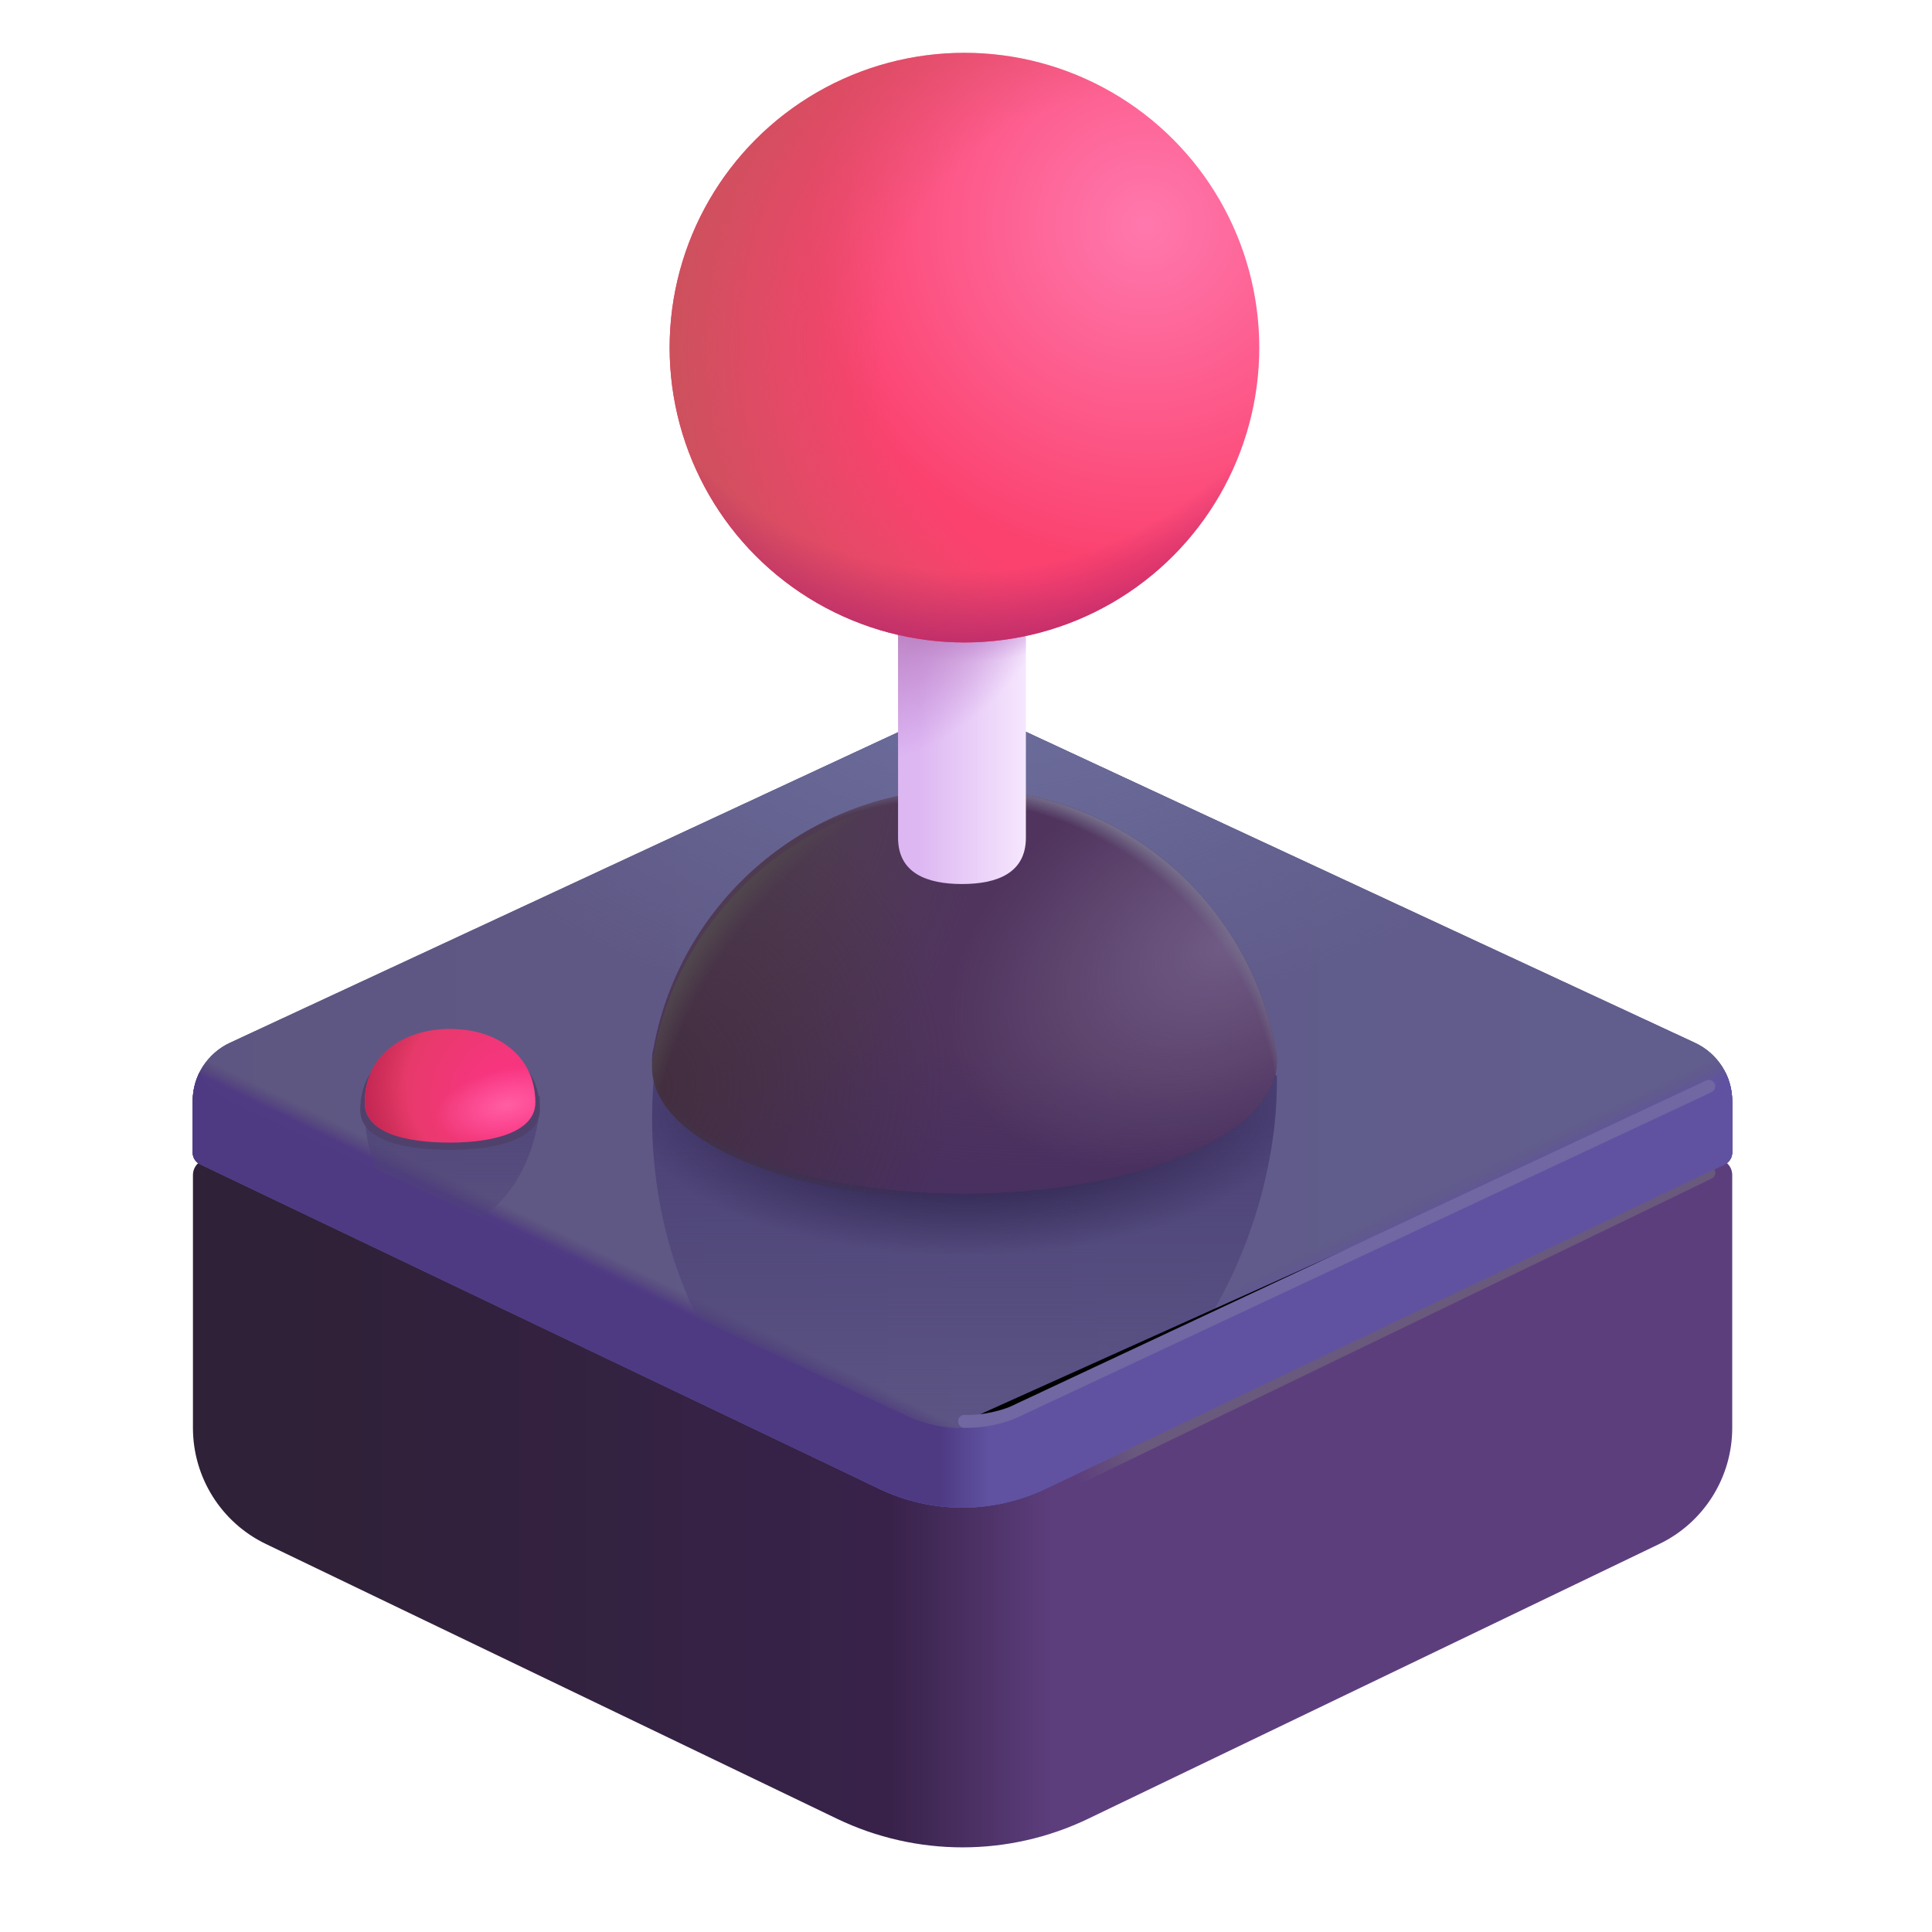 <svg viewBox="1 1 30 30" xmlns="http://www.w3.org/2000/svg">
<path d="M4.295 19C4.14 18.97 3.996 19.088 3.996 19.246V23.172C3.996 23.941 4.436 24.642 5.129 24.975L13.996 29.241C15.229 29.834 16.665 29.834 17.898 29.241L26.765 24.975C27.457 24.642 27.898 23.941 27.898 23.172V19.246C27.898 19.088 27.754 18.97 27.599 19L15.947 21.305L4.295 19Z" fill="url(#paint0_linear_18_3570)"/>
<path d="M15.929 11.913L4.571 17.192C4.218 17.356 3.992 17.71 3.992 18.099V18.897C3.992 18.974 4.036 19.045 4.106 19.078L14.652 24.117C15.47 24.508 16.42 24.508 17.238 24.117L27.784 19.078C27.854 19.045 27.898 18.974 27.898 18.897V18.099C27.898 17.71 27.672 17.356 27.319 17.192L15.961 11.913V11.898L15.945 11.906L15.929 11.898V11.913Z" fill="url(#paint1_linear_18_3570)"/>
<path d="M15.929 11.913L4.571 17.192C4.218 17.356 3.992 17.71 3.992 18.099V18.897C3.992 18.974 4.036 19.045 4.106 19.078L14.652 24.117C15.47 24.508 16.42 24.508 17.238 24.117L27.784 19.078C27.854 19.045 27.898 18.974 27.898 18.897V18.099C27.898 17.71 27.672 17.356 27.319 17.192L15.961 11.913V11.898L15.945 11.906L15.929 11.898V11.913Z" fill="url(#paint2_linear_18_3570)"/>
<path d="M15.929 11.913L4.571 17.192C4.218 17.356 3.992 17.71 3.992 18.099V18.897C3.992 18.974 4.036 19.045 4.106 19.078L14.652 24.117C15.47 24.508 16.42 24.508 17.238 24.117L27.784 19.078C27.854 19.045 27.898 18.974 27.898 18.897V18.099C27.898 17.71 27.672 17.356 27.319 17.192L15.961 11.913V11.898L15.945 11.906L15.929 11.898V11.913Z" fill="url(#paint3_linear_18_3570)"/>
<path d="M15.929 11.913L4.571 17.192C4.218 17.356 3.992 17.71 3.992 18.099V18.897C3.992 18.974 4.036 19.045 4.106 19.078L14.652 24.117C15.47 24.508 16.42 24.508 17.238 24.117L27.784 19.078C27.854 19.045 27.898 18.974 27.898 18.897V18.099C27.898 17.71 27.672 17.356 27.319 17.192L15.961 11.913V11.898L15.945 11.906L15.929 11.898V11.913Z" fill="url(#paint4_linear_18_3570)"/>
<path d="M15.929 11.913L4.571 17.192C4.218 17.356 3.992 17.71 3.992 18.099V18.897C3.992 18.974 4.036 19.045 4.106 19.078L14.652 24.117C15.47 24.508 16.42 24.508 17.238 24.117L27.784 19.078C27.854 19.045 27.898 18.974 27.898 18.897V18.099C27.898 17.71 27.672 17.356 27.319 17.192L15.961 11.913V11.898L15.945 11.906L15.929 11.898V11.913Z" fill="url(#paint5_radial_18_3570)"/>
<g filter="url(#filter0_f_18_3570)">
<path d="M17.191 24.211L27.535 19.211" stroke="url(#paint6_linear_18_3570)" stroke-width="0.2" stroke-linecap="round"/>
</g>
<g filter="url(#filter1_f_18_3570)">
<path d="M15.687 24.34C11.471 23.435 10.924 19.426 11.177 17.535L20.827 17.696C20.87 20.288 19.162 23.791 15.687 24.34Z" fill="url(#paint7_linear_18_3570)"/>
<path d="M15.687 24.34C11.471 23.435 10.924 19.426 11.177 17.535L20.827 17.696C20.87 20.288 19.162 23.791 15.687 24.34Z" fill="url(#paint8_radial_18_3570)"/>
</g>
<g filter="url(#filter2_f_18_3570)">
<path d="M7.942 20.117C6.761 19.832 6.608 18.569 6.679 17.973L9.383 18.024C9.395 18.84 8.916 19.944 7.942 20.117Z" fill="url(#paint9_linear_18_3570)"/>
</g>
<path d="M4.571 18.101L15.087 22.989C15.621 23.237 16.237 23.237 16.771 22.99L27.319 18.101C27.527 18.005 27.69 17.843 27.79 17.646C27.86 17.784 27.898 17.939 27.898 18.099V18.897C27.898 18.974 27.854 19.045 27.784 19.078L17.238 24.117C16.42 24.508 15.47 24.508 14.652 24.117L4.106 19.078C4.036 19.045 3.992 18.974 3.992 18.897V18.099C3.992 17.939 4.03 17.784 4.1 17.646C4.2 17.843 4.363 18.005 4.571 18.101Z" fill="url(#paint10_linear_18_3570)"/>
<g filter="url(#filter3_i_18_3570)">
<path d="M11.153 17.356C11.134 17.429 11.125 17.503 11.125 17.578C11.125 18.713 13.297 19.633 15.976 19.633C18.656 19.633 20.828 18.713 20.828 17.578C20.828 17.503 20.819 17.429 20.8 17.356C20.377 15.077 18.378 13.352 15.976 13.352C13.575 13.352 11.576 15.077 11.153 17.356Z" fill="#4C2F5A"/>
<path d="M11.153 17.356C11.134 17.429 11.125 17.503 11.125 17.578C11.125 18.713 13.297 19.633 15.976 19.633C18.656 19.633 20.828 18.713 20.828 17.578C20.828 17.503 20.819 17.429 20.8 17.356C20.377 15.077 18.378 13.352 15.976 13.352C13.575 13.352 11.576 15.077 11.153 17.356Z" fill="url(#paint11_radial_18_3570)"/>
<path d="M11.153 17.356C11.134 17.429 11.125 17.503 11.125 17.578C11.125 18.713 13.297 19.633 15.976 19.633C18.656 19.633 20.828 18.713 20.828 17.578C20.828 17.503 20.819 17.429 20.8 17.356C20.377 15.077 18.378 13.352 15.976 13.352C13.575 13.352 11.576 15.077 11.153 17.356Z" fill="url(#paint12_radial_18_3570)"/>
<path d="M11.153 17.356C11.134 17.429 11.125 17.503 11.125 17.578C11.125 18.713 13.297 19.633 15.976 19.633C18.656 19.633 20.828 18.713 20.828 17.578C20.828 17.503 20.819 17.429 20.8 17.356C20.377 15.077 18.378 13.352 15.976 13.352C13.575 13.352 11.576 15.077 11.153 17.356Z" fill="url(#paint13_radial_18_3570)"/>
<path d="M11.153 17.356C11.134 17.429 11.125 17.503 11.125 17.578C11.125 18.713 13.297 19.633 15.976 19.633C18.656 19.633 20.828 18.713 20.828 17.578C20.828 17.503 20.819 17.429 20.8 17.356C20.377 15.077 18.378 13.352 15.976 13.352C13.575 13.352 11.576 15.077 11.153 17.356Z" fill="url(#paint14_radial_18_3570)"/>
</g>
<path d="M11.153 17.356C11.134 17.429 11.125 17.503 11.125 17.578C11.125 18.713 13.297 19.633 15.976 19.633C18.656 19.633 20.828 18.713 20.828 17.578C20.828 17.503 20.819 17.429 20.8 17.356C20.377 15.077 18.378 13.352 15.976 13.352C13.575 13.352 11.576 15.077 11.153 17.356Z" fill="url(#paint15_radial_18_3570)"/>
<path d="M11.153 17.356C11.134 17.429 11.125 17.503 11.125 17.578C11.125 18.713 13.297 19.633 15.976 19.633C18.656 19.633 20.828 18.713 20.828 17.578C20.828 17.503 20.819 17.429 20.8 17.356C20.377 15.077 18.378 13.352 15.976 13.352C13.575 13.352 11.576 15.077 11.153 17.356Z" fill="url(#paint16_radial_18_3570)"/>
<g filter="url(#filter4_f_18_3570)">
<path d="M7.988 17.09C8.758 17.09 9.383 17.503 9.383 18.234C9.383 18.668 8.758 18.855 7.988 18.855C7.218 18.855 6.594 18.688 6.594 18.234C6.594 17.503 7.218 17.09 7.988 17.09Z" fill="#50416C"/>
</g>
<path d="M7.988 16.977C8.72 16.977 9.312 17.39 9.312 18.121C9.312 18.555 8.72 18.742 7.988 18.742C7.257 18.742 6.664 18.574 6.664 18.121C6.664 17.39 7.257 16.977 7.988 16.977Z" fill="url(#paint17_radial_18_3570)"/>
<path d="M7.988 16.977C8.72 16.977 9.312 17.39 9.312 18.121C9.312 18.555 8.72 18.742 7.988 18.742C7.257 18.742 6.664 18.574 6.664 18.121C6.664 17.39 7.257 16.977 7.988 16.977Z" fill="url(#paint18_radial_18_3570)"/>
<path d="M7.988 16.977C8.72 16.977 9.312 17.39 9.312 18.121C9.312 18.555 8.72 18.742 7.988 18.742C7.257 18.742 6.664 18.574 6.664 18.121C6.664 17.39 7.257 16.977 7.988 16.977Z" fill="url(#paint19_radial_18_3570)"/>
<path d="M14.945 9.859C14.945 9.311 15.389 8.867 15.937 8.867C16.485 8.867 16.93 9.311 16.93 9.859V14.008C16.93 14.556 16.485 14.727 15.937 14.727C15.389 14.727 14.945 14.556 14.945 14.008V9.859Z" fill="url(#paint20_linear_18_3570)"/>
<path d="M14.945 9.859C14.945 9.311 15.389 8.867 15.937 8.867C16.485 8.867 16.93 9.311 16.93 9.859V14.008C16.93 14.556 16.485 14.727 15.937 14.727C15.389 14.727 14.945 14.556 14.945 14.008V9.859Z" fill="url(#paint21_radial_18_3570)"/>
<path d="M14.945 9.859C14.945 9.311 15.389 8.867 15.937 8.867C16.485 8.867 16.93 9.311 16.93 9.859V14.008C16.93 14.556 16.485 14.727 15.937 14.727C15.389 14.727 14.945 14.556 14.945 14.008V9.859Z" fill="url(#paint22_radial_18_3570)"/>
<circle cx="15.976" cy="6.398" r="4.578" fill="url(#paint23_radial_18_3570)"/>
<circle cx="15.976" cy="6.398" r="4.578" fill="url(#paint24_radial_18_3570)"/>
<circle cx="15.976" cy="6.398" r="4.578" fill="url(#paint25_radial_18_3570)"/>
<g filter="url(#filter5_f_18_3570)">
<path d="M27.535 17.868L16.722 22.936C16.604 22.986 16.289 23.083 15.976 23.07" stroke="#7067A3" stroke-width="0.2" stroke-linecap="round"/>
</g>
<defs>
<filter id="filter0_f_18_3570" x="16.891" y="18.911" width="10.944" height="5.6" filterUnits="userSpaceOnUse" color-interpolation-filters="sRGB">
<feFlood flood-opacity="0" result="BackgroundImageFix"/>
<feBlend mode="normal" in="SourceGraphic" in2="BackgroundImageFix" result="shape"/>
<feGaussianBlur stdDeviation="0.1" result="effect1_foregroundBlur_18_3570"/>
</filter>
<filter id="filter1_f_18_3570" x="10.375" y="16.785" width="11.203" height="8.305" filterUnits="userSpaceOnUse" color-interpolation-filters="sRGB">
<feFlood flood-opacity="0" result="BackgroundImageFix"/>
<feBlend mode="normal" in="SourceGraphic" in2="BackgroundImageFix" result="shape"/>
<feGaussianBlur stdDeviation="0.375" result="effect1_foregroundBlur_18_3570"/>
</filter>
<filter id="filter2_f_18_3570" x="6.414" y="17.723" width="3.219" height="2.645" filterUnits="userSpaceOnUse" color-interpolation-filters="sRGB">
<feFlood flood-opacity="0" result="BackgroundImageFix"/>
<feBlend mode="normal" in="SourceGraphic" in2="BackgroundImageFix" result="shape"/>
<feGaussianBlur stdDeviation="0.125" result="effect1_foregroundBlur_18_3570"/>
</filter>
<filter id="filter3_i_18_3570" x="11.125" y="13.252" width="9.703" height="6.381" filterUnits="userSpaceOnUse" color-interpolation-filters="sRGB">
<feFlood flood-opacity="0" result="BackgroundImageFix"/>
<feBlend mode="normal" in="SourceGraphic" in2="BackgroundImageFix" result="shape"/>
<feColorMatrix in="SourceAlpha" type="matrix" values="0 0 0 0 0 0 0 0 0 0 0 0 0 0 0 0 0 0 127 0" result="hardAlpha"/>
<feOffset dy="-0.1"/>
<feGaussianBlur stdDeviation="0.2"/>
<feComposite in2="hardAlpha" operator="arithmetic" k2="-1" k3="1"/>
<feColorMatrix type="matrix" values="0 0 0 0 0.149 0 0 0 0 0.086 0 0 0 0 0.235 0 0 0 1 0"/>
<feBlend mode="normal" in2="shape" result="effect1_innerShadow_18_3570"/>
</filter>
<filter id="filter4_f_18_3570" x="6.444" y="16.94" width="3.089" height="2.066" filterUnits="userSpaceOnUse" color-interpolation-filters="sRGB">
<feFlood flood-opacity="0" result="BackgroundImageFix"/>
<feBlend mode="normal" in="SourceGraphic" in2="BackgroundImageFix" result="shape"/>
<feGaussianBlur stdDeviation="0.075" result="effect1_foregroundBlur_18_3570"/>
</filter>
<filter id="filter5_f_18_3570" x="15.777" y="17.668" width="11.958" height="5.604" filterUnits="userSpaceOnUse" color-interpolation-filters="sRGB">
<feFlood flood-opacity="0" result="BackgroundImageFix"/>
<feBlend mode="normal" in="SourceGraphic" in2="BackgroundImageFix" result="shape"/>
<feGaussianBlur stdDeviation="0.05" result="effect1_foregroundBlur_18_3570"/>
</filter>
<linearGradient id="paint0_linear_18_3570" x1="5.375" y1="24.227" x2="26.472" y2="24.227" gradientUnits="userSpaceOnUse">
<stop stop-color="#2F2137"/>
<stop offset="0.448" stop-color="#38224A"/>
<stop offset="0.568" stop-color="#5D3E7D"/>
</linearGradient>
<linearGradient id="paint1_linear_18_3570" x1="26.242" y1="17.492" x2="3.305" y2="17.492" gradientUnits="userSpaceOnUse">
<stop stop-color="#615D8D"/>
<stop offset="1" stop-color="#5E5681"/>
</linearGradient>
<linearGradient id="paint2_linear_18_3570" x1="26.242" y1="17.492" x2="3.305" y2="17.492" gradientUnits="userSpaceOnUse">
<stop stop-color="#615D8D"/>
<stop offset="1" stop-color="#5E5681"/>
</linearGradient>
<linearGradient id="paint3_linear_18_3570" x1="9.984" y1="20.679" x2="10.148" y2="20.343" gradientUnits="userSpaceOnUse">
<stop offset="0.269" stop-color="#4F3A84"/>
<stop offset="1" stop-color="#534177" stop-opacity="0"/>
</linearGradient>
<linearGradient id="paint4_linear_18_3570" x1="21.321" y1="20.999" x2="21.091" y2="20.515" gradientUnits="userSpaceOnUse">
<stop offset="0.338" stop-color="#6152A2"/>
<stop offset="1" stop-color="#5F5887" stop-opacity="0"/>
</linearGradient>
<radialGradient id="paint5_radial_18_3570" cx="0" cy="0" r="1" gradientUnits="userSpaceOnUse" gradientTransform="translate(16.365 11.347) rotate(90) scale(5.655 9.543)">
<stop stop-color="#6D6F9E"/>
<stop offset="1" stop-color="#6D6F9E" stop-opacity="0"/>
</radialGradient>
<linearGradient id="paint6_linear_18_3570" x1="26.523" y1="19.898" x2="17.852" y2="24.211" gradientUnits="userSpaceOnUse">
<stop offset="0.896" stop-color="#69597D"/>
<stop offset="1" stop-color="#69597D" stop-opacity="0"/>
</linearGradient>
<linearGradient id="paint7_linear_18_3570" x1="15.976" y1="18.492" x2="15.976" y2="24.34" gradientUnits="userSpaceOnUse">
<stop stop-color="#4D4277"/>
<stop offset="1" stop-color="#4D4277" stop-opacity="0"/>
</linearGradient>
<radialGradient id="paint8_radial_18_3570" cx="0" cy="0" r="1" gradientUnits="userSpaceOnUse" gradientTransform="translate(15.976 18.117) rotate(90) scale(2.375 5.272)">
<stop offset="0.329" stop-color="#281E45"/>
<stop offset="1" stop-color="#281E45" stop-opacity="0"/>
</radialGradient>
<linearGradient id="paint9_linear_18_3570" x1="8.023" y1="17.508" x2="8.023" y2="21.206" gradientUnits="userSpaceOnUse">
<stop stop-color="#4D4277"/>
<stop offset="1" stop-color="#4D4277" stop-opacity="0"/>
</linearGradient>
<linearGradient id="paint10_linear_18_3570" x1="26.336" y1="21.119" x2="3.189" y2="21.119" gradientUnits="userSpaceOnUse">
<stop offset="0.431" stop-color="#6052A1"/>
<stop offset="0.464" stop-color="#4E3A83"/>
</linearGradient>
<radialGradient id="paint11_radial_18_3570" cx="0" cy="0" r="1" gradientUnits="userSpaceOnUse" gradientTransform="translate(16.43 13.352) rotate(94.126) scale(6.298 12.021)">
<stop offset="0.647" stop-color="#442A5D" stop-opacity="0"/>
<stop offset="1" stop-color="#442A5D"/>
</radialGradient>
<radialGradient id="paint12_radial_18_3570" cx="0" cy="0" r="1" gradientUnits="userSpaceOnUse" gradientTransform="translate(20.076 15.75) rotate(151.174) scale(4.68 3.042)">
<stop stop-color="#6F5A85"/>
<stop offset="1" stop-color="#6F5A85" stop-opacity="0"/>
</radialGradient>
<radialGradient id="paint13_radial_18_3570" cx="0" cy="0" r="1" gradientUnits="userSpaceOnUse" gradientTransform="translate(12.842 13.352) rotate(101.741) scale(5.632 3.589)">
<stop stop-color="#4A3947"/>
<stop offset="1" stop-color="#4A3947" stop-opacity="0"/>
</radialGradient>
<radialGradient id="paint14_radial_18_3570" cx="0" cy="0" r="1" gradientUnits="userSpaceOnUse" gradientTransform="translate(15.779 18.633) rotate(-47.572) scale(5.361 5.49)">
<stop offset="0.942" stop-color="#766F8B" stop-opacity="0.082"/>
<stop offset="0.991" stop-color="#766F8B"/>
</radialGradient>
<radialGradient id="paint15_radial_18_3570" cx="0" cy="0" r="1" gradientUnits="userSpaceOnUse" gradientTransform="translate(10.93 17.867) rotate(-44.236) scale(4.972 4.867)">
<stop stop-color="#422E3D"/>
<stop offset="1" stop-color="#422E3D" stop-opacity="0"/>
</radialGradient>
<radialGradient id="paint16_radial_18_3570" cx="0" cy="0" r="1" gradientUnits="userSpaceOnUse" gradientTransform="translate(17.023 18.648) rotate(-139.07) scale(5.915 7.011)">
<stop offset="0.934" stop-color="#50464D" stop-opacity="0"/>
<stop offset="1" stop-color="#50464D"/>
</radialGradient>
<radialGradient id="paint17_radial_18_3570" cx="0" cy="0" r="1" gradientUnits="userSpaceOnUse" gradientTransform="translate(9.008 18.102) rotate(180) scale(2.156 2.188)">
<stop stop-color="#FF3389"/>
<stop offset="1" stop-color="#E13B63"/>
</radialGradient>
<radialGradient id="paint18_radial_18_3570" cx="0" cy="0" r="1" gradientUnits="userSpaceOnUse" gradientTransform="translate(8.869 18.162) rotate(168.311) scale(1.131 0.556)">
<stop stop-color="#FF5EA3"/>
<stop offset="1" stop-color="#FF5EA3" stop-opacity="0"/>
</radialGradient>
<radialGradient id="paint19_radial_18_3570" cx="0" cy="0" r="1" gradientUnits="userSpaceOnUse" gradientTransform="translate(8.617 17.859) rotate(166.189) scale(1.931 1.902)">
<stop offset="0.677" stop-color="#C52754" stop-opacity="0"/>
<stop offset="1" stop-color="#C52754"/>
</radialGradient>
<linearGradient id="paint20_linear_18_3570" x1="15.273" y1="12.961" x2="17.086" y2="12.961" gradientUnits="userSpaceOnUse">
<stop stop-color="#DDB7F2"/>
<stop offset="1" stop-color="#F8EBFF"/>
</linearGradient>
<radialGradient id="paint21_radial_18_3570" cx="0" cy="0" r="1" gradientUnits="userSpaceOnUse" gradientTransform="translate(16.083 10.342) scale(1.719 0.943)">
<stop stop-color="#BD7CD0"/>
<stop offset="1" stop-color="#BD7CD0" stop-opacity="0"/>
</radialGradient>
<radialGradient id="paint22_radial_18_3570" cx="0" cy="0" r="1" gradientUnits="userSpaceOnUse" gradientTransform="translate(15.403 9.966) rotate(123.064) scale(3.184 2.014)">
<stop offset="0.18" stop-color="#B87EBA"/>
<stop offset="1" stop-color="#BD7CD0" stop-opacity="0"/>
</radialGradient>
<radialGradient id="paint23_radial_18_3570" cx="0" cy="0" r="1" gradientUnits="userSpaceOnUse" gradientTransform="translate(18.805 4.492) rotate(142.722) scale(5.263)">
<stop stop-color="#FF78AD"/>
<stop offset="1" stop-color="#FB426F"/>
</radialGradient>
<radialGradient id="paint24_radial_18_3570" cx="0" cy="0" r="1" gradientUnits="userSpaceOnUse" gradientTransform="translate(18.617 6.398) rotate(-180) scale(7.219)">
<stop offset="0.543" stop-color="#CC515D" stop-opacity="0"/>
<stop offset="1" stop-color="#CC515D"/>
<stop offset="1" stop-color="#CC515D"/>
</radialGradient>
<radialGradient id="paint25_radial_18_3570" cx="0" cy="0" r="1" gradientUnits="userSpaceOnUse" gradientTransform="translate(15.976 3.93) rotate(90) scale(7.375)">
<stop offset="0.807" stop-color="#B8276B" stop-opacity="0"/>
<stop offset="1" stop-color="#B8276B"/>
</radialGradient>
</defs>
</svg>

